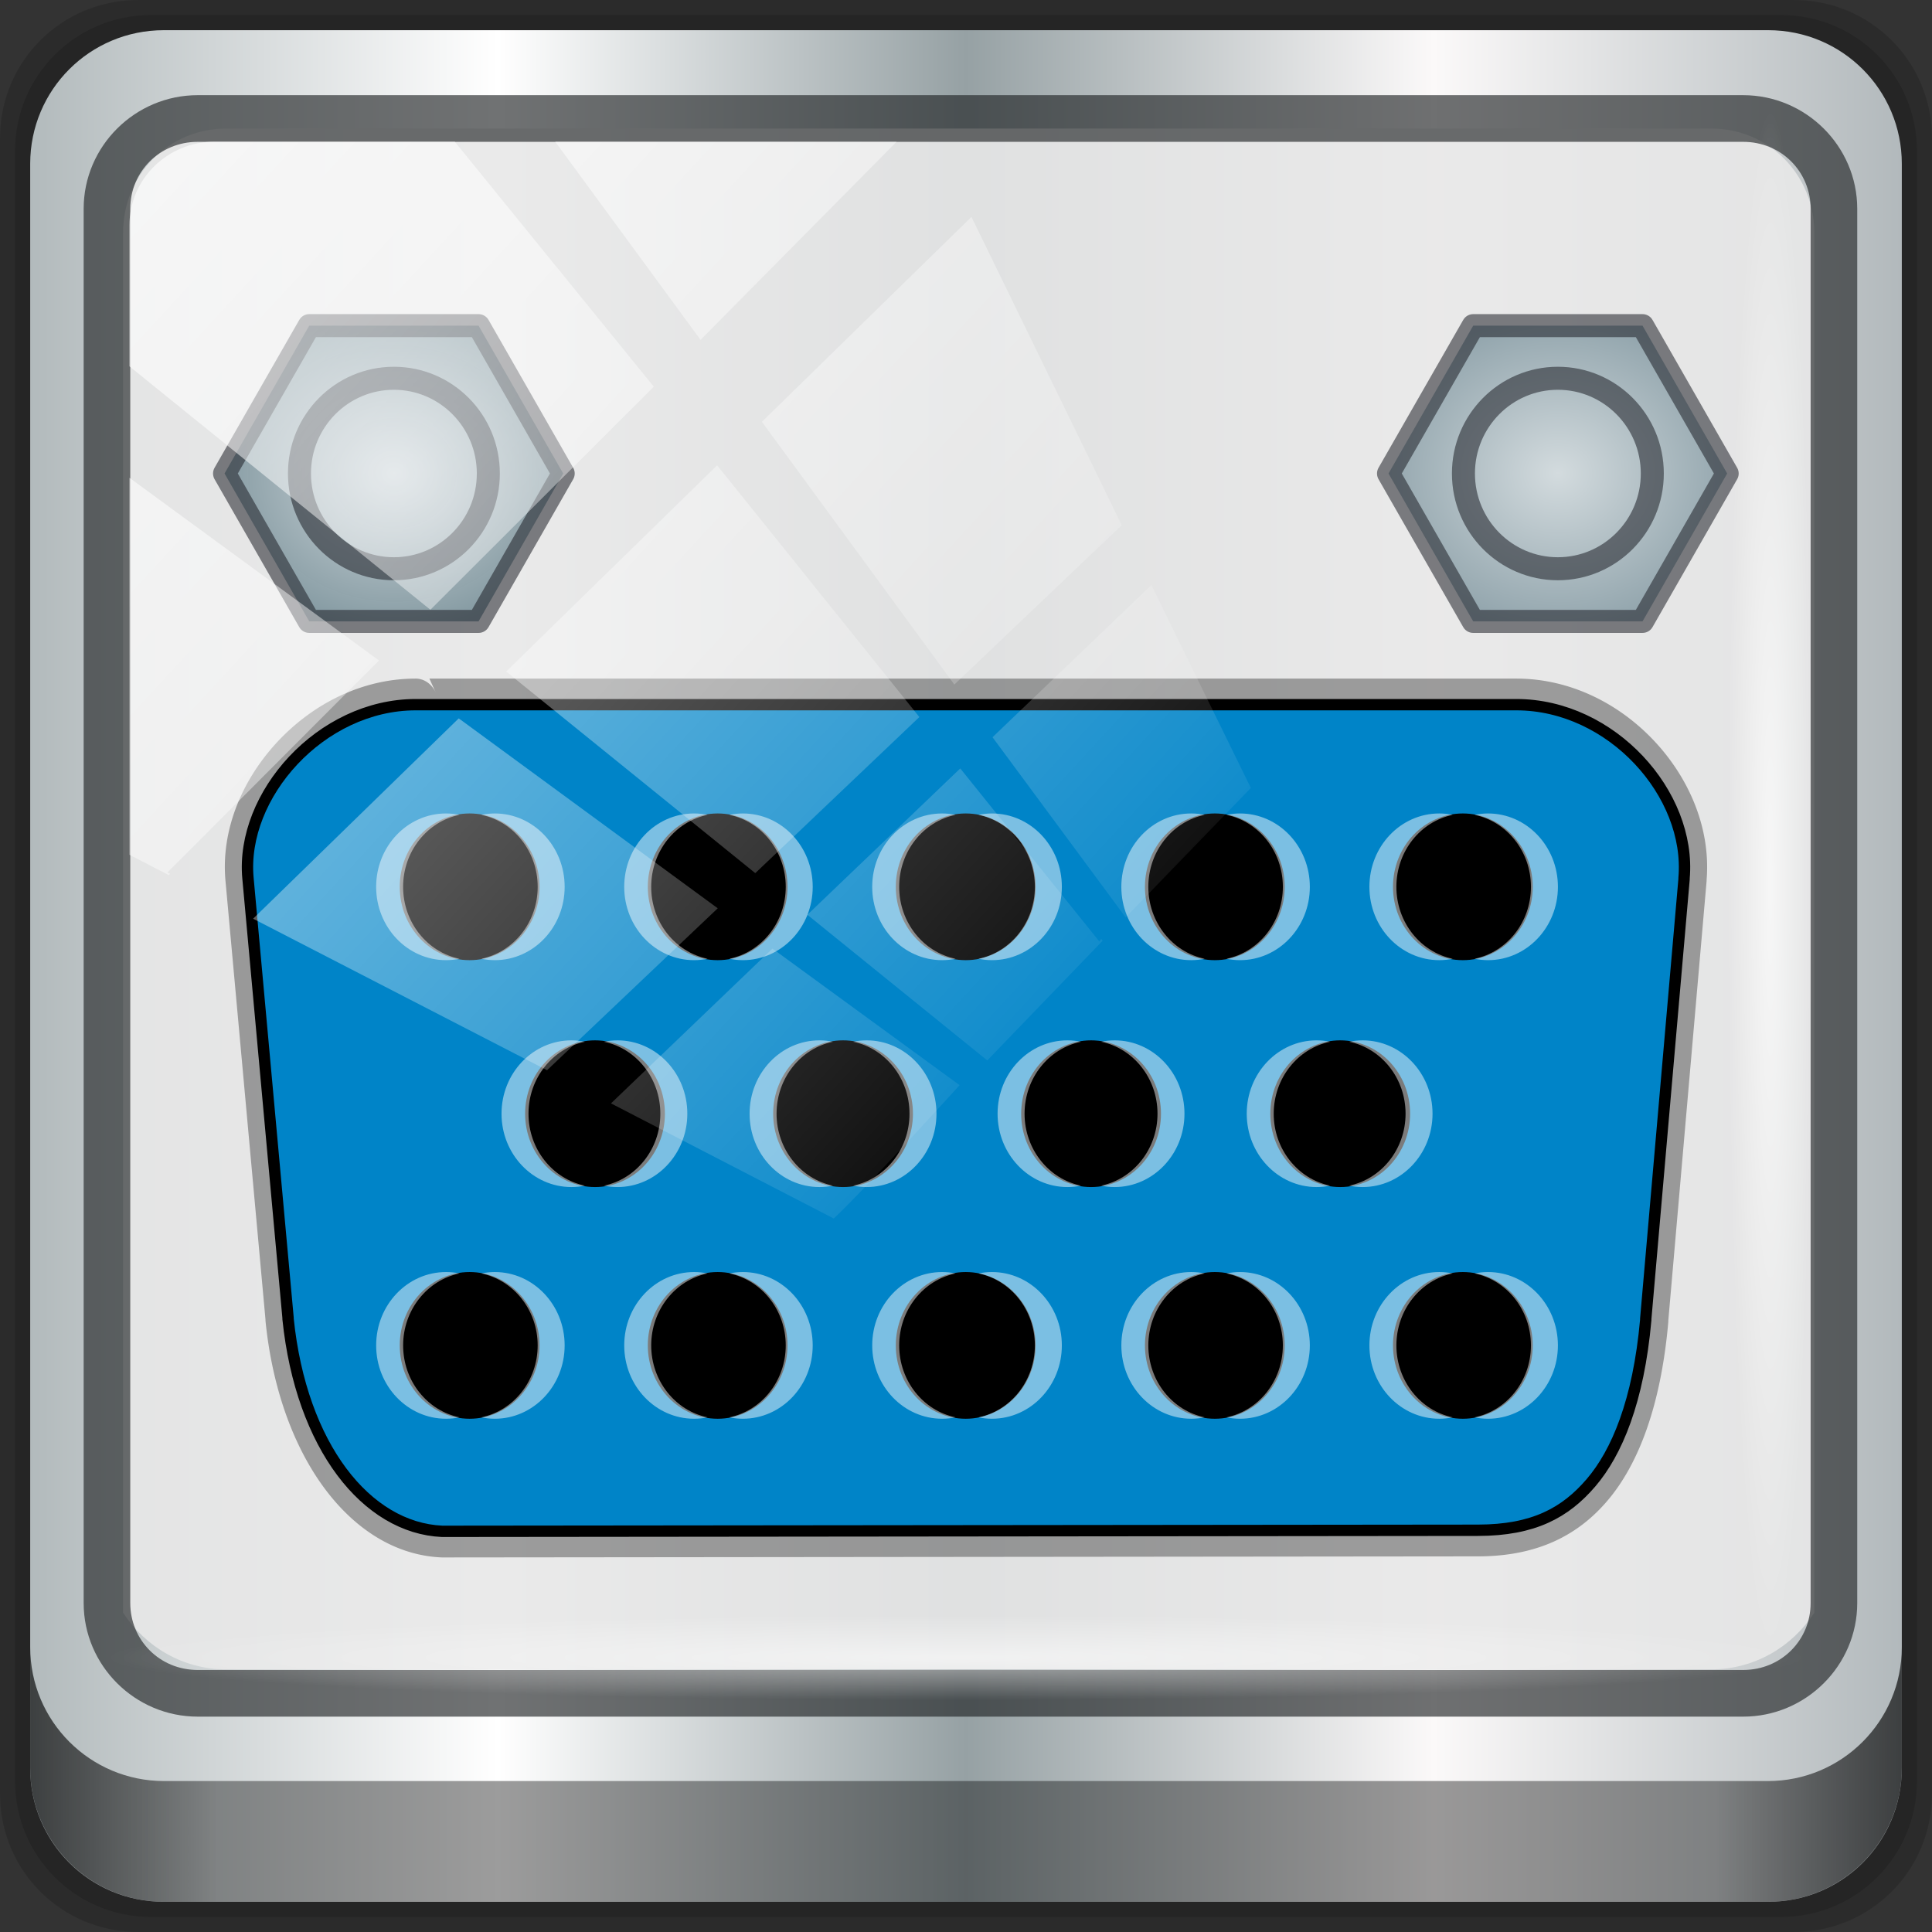 <?xml version="1.0" encoding="UTF-8" standalone="no"?>
<!-- Created with Inkscape (http://www.inkscape.org/) -->

<svg
   xmlns:dc="http://purl.org/dc/elements/1.1/"
   xmlns:cc="http://creativecommons.org/ns#"
   xmlns:rdf="http://www.w3.org/1999/02/22-rdf-syntax-ns#"
   xmlns:svg="http://www.w3.org/2000/svg"
   xmlns="http://www.w3.org/2000/svg"
   xmlns:xlink="http://www.w3.org/1999/xlink"
   xmlns:sodipodi="http://sodipodi.sourceforge.net/DTD/sodipodi-0.dtd"
   xmlns:inkscape="http://www.inkscape.org/namespaces/inkscape"
   width="96"
   height="96"
   viewBox="0 0 96 96"
   version="1.1"
   id="svg1072"
   inkscape:version="0.92.2 5c3e80d, 2017-08-06"
   sodipodi:docname="blueman-serial.svg">
  <rect x="0" y="0" width="96" height="96" fill="#333333" stroke="none"/>
  <defs
     id="defs1066">
    <linearGradient
       id="linearGradient1247"
       inkscape:collect="always">
      <stop
         id="stop1243"
         offset="0"
         style="stop-color:#d3dbde;stop-opacity:1" />
      <stop
         id="stop1245"
         offset="1"
         style="stop-color:#91a4ac;stop-opacity:1" />
    </linearGradient>
    <linearGradient
       inkscape:collect="always"
       id="linearGradient1237">
      <stop
         style="stop-color:#cfd7db;stop-opacity:1"
         offset="0"
         id="stop1233" />
      <stop
         style="stop-color:#8298a0;stop-opacity:0.983"
         offset="1"
         id="stop1235" />
    </linearGradient>
    <linearGradient
       id="linearGradient1231">
      <stop
         style="stop-color:#b2babc;stop-opacity:1"
         offset="0"
         id="stop1221" />
      <stop
         id="stop1223"
         offset="0.25"
         style="stop-color:#ffffff;stop-opacity:1;" />
      <stop
         id="stop1225"
         offset="0.5"
         style="stop-color:#96a1a4;stop-opacity:1" />
      <stop
         style="stop-color:#dce1e5;stop-opacity:1"
         offset="0.75"
         id="stop1227" />
      <stop
         style="stop-color:#b2b9bc;stop-opacity:1"
         offset="1"
         id="stop1229" />
    </linearGradient>
    <linearGradient
       id="linearGradient1219">
      <stop
         style="stop-color:#b2babc;stop-opacity:1"
         offset="0"
         id="stop1209" />
      <stop
         id="stop1211"
         offset="0.25"
         style="stop-color:#ffffff;stop-opacity:1;" />
      <stop
         id="stop1213"
         offset="0.5"
         style="stop-color:#96a1a4;stop-opacity:1" />
      <stop
         style="stop-color:#cbd5dd;stop-opacity:1"
         offset="0.75"
         id="stop1215" />
      <stop
         style="stop-color:#b2b9bc;stop-opacity:1"
         offset="1"
         id="stop1217" />
    </linearGradient>
    <linearGradient
       id="linearGradient6139-0">
      <stop
         style="stop-color:#bab4b4;stop-opacity:1"
         offset="0"
         id="stop6141-2" />
      <stop
         id="stop6151-0"
         offset="0.25"
         style="stop-color:#ffffff;stop-opacity:1;" />
      <stop
         id="stop6147-1"
         offset="0.5"
         style="stop-color:#a29898;stop-opacity:1" />
      <stop
         style="stop-color:#f9fafb;stop-opacity:1;"
         offset="0.75"
         id="stop6149-4" />
      <stop
         style="stop-color:#bab4b4;stop-opacity:1"
         offset="1"
         id="stop6143-4" />
    </linearGradient>
    <linearGradient
       id="linearGradient3832-0-6-1-1">
      <stop
         id="stop3834-6-3-7-1"
         offset="0"
         style="stop-color:#000000;stop-opacity:1;" />
      <stop
         style="stop-color:#000000;stop-opacity:0.588;"
         offset="0.1"
         id="stop3872-2-4" />
      <stop
         id="stop3844-6-2-7-6"
         offset="0.9"
         style="stop-color:#000000;stop-opacity:0.588;" />
      <stop
         id="stop3836-5-0-2-9"
         offset="1"
         style="stop-color:#000000;stop-opacity:1;" />
    </linearGradient>
    <linearGradient
       id="linearGradient3737">
      <stop
         id="stop3739"
         style="stop-color:#ffffff;stop-opacity:1"
         offset="0" />
      <stop
         id="stop3741"
         style="stop-color:#ffffff;stop-opacity:0"
         offset="1" />
    </linearGradient>
    <clipPath
       clipPathUnits="userSpaceOnUse"
       id="clipPath4156-4-1">
      <path
         style="opacity:0.6;fill:#ffffff;fill-opacity:1;stroke:none"
         d="m 27.046,-55.695 -14.214,13.321 h 0.061 l 15.653,21.771 10.231,-10.546 C 38.562,-32.302 27.468,-54.819 27.046,-55.695 Z M 9.647,-39.383 -5.241,-25.321 15.988,-7.806 26.372,-18.383 Z m 31.491,12.951 -9.741,9.714 8.945,12.458 7.781,-7.555 z m -49.84,4.379 -13.754,12.982 26.283,13.846 0.061,-0.062 -0.123,-0.062 L 13.599,-5.401 -8.702,-22.053 Z m 38.015,7.401 -9.803,9.775 11.579,9.559 7.628,-7.401 -8.669,-11.009 z m 20.187,5.674 -7.383,7.216 6.188,8.542 5.82,-6.137 z m -32.195,6.322 -9.557,9.498 13.662,7.185 7.934,-7.678 z m 23.312,2.374 -7.107,6.938 8.363,6.907 5.361,-5.674 -0.061,-0.092 -0.092,0.123 -6.464,-8.203 z m -8.73,8.542 -7.505,7.339 10.354,5.458 c 1.397,-1.321 5.675,-6.123 5.851,-6.322 z"
         id="path4158-0-8"
         inkscape:connector-curvature="0" />
    </clipPath>
    <linearGradient
       inkscape:collect="always"
       xlink:href="#linearGradient6139-0-5"
       id="linearGradient4071-7"
       gradientUnits="userSpaceOnUse"
       gradientTransform="matrix(1.107,0,0,1.107,-4.994,-3.621)"
       x1="6"
       y1="47"
       x2="90"
       y2="47" />
    <linearGradient
       id="linearGradient6139-0-5">
      <stop
         id="stop6141-2-3"
         offset="0"
         style="stop-color:#b2babc;stop-opacity:1" />
      <stop
         style="stop-color:#ffffff;stop-opacity:1;"
         offset="0.25"
         id="stop6151-0-5" />
      <stop
         style="stop-color:#96a1a4;stop-opacity:1"
         offset="0.5"
         id="stop6147-1-6" />
      <stop
         id="stop6149-4-2"
         offset="0.75"
         style="stop-color:#fbf9f9;stop-opacity:1;" />
      <stop
         id="stop6143-4-9"
         offset="1"
         style="stop-color:#b2b9bc;stop-opacity:1" />
    </linearGradient>
    <radialGradient
       inkscape:collect="always"
       xlink:href="#linearGradient3737"
       id="radialGradient7462-9"
       gradientUnits="userSpaceOnUse"
       gradientTransform="matrix(0.975,0,0,0.049,34.048,80.582)"
       cx="13.948"
       cy="44.893"
       fx="13.948"
       fy="44.893"
       r="43.199" />
    <radialGradient
       inkscape:collect="always"
       xlink:href="#linearGradient3737"
       id="radialGradient7464-0"
       gradientUnits="userSpaceOnUse"
       gradientTransform="matrix(0.888,0,0,0.049,31.96,-90.317)"
       cx="13.948"
       cy="44.893"
       fx="13.948"
       fy="44.893"
       r="43.199" />
    <clipPath
       id="clipPath4156-4-1-6"
       clipPathUnits="userSpaceOnUse">
      <path
         inkscape:connector-curvature="0"
         id="path4158-0-8-2"
         d="m 27.046,-55.695 -14.214,13.321 h 0.061 l 15.653,21.771 10.231,-10.546 C 38.562,-32.302 27.468,-54.819 27.046,-55.695 Z M 9.647,-39.383 -5.241,-25.321 15.988,-7.806 26.372,-18.383 Z m 31.491,12.951 -9.741,9.714 8.945,12.458 7.781,-7.555 z m -49.84,4.379 -13.754,12.982 26.283,13.846 0.061,-0.062 -0.123,-0.062 L 13.599,-5.401 -8.702,-22.053 Z m 38.015,7.401 -9.803,9.775 11.579,9.559 7.628,-7.401 -8.669,-11.009 z m 20.187,5.674 -7.383,7.216 6.188,8.542 5.82,-6.137 z m -32.195,6.322 -9.557,9.498 13.662,7.185 7.934,-7.678 z m 23.312,2.374 -7.107,6.938 8.363,6.907 5.361,-5.674 -0.061,-0.092 -0.092,0.123 -6.464,-8.203 z m -8.73,8.542 -7.505,7.339 10.354,5.458 c 1.397,-1.321 5.675,-6.123 5.851,-6.322 z"
         style="opacity:0.6;fill:#ffffff;fill-opacity:1;stroke:none" />
    </clipPath>
    <linearGradient
       id="ButtonShadow-16"
       gradientTransform="scale(1.006,0.994)"
       x1="45.448"
       y1="92.54"
       x2="45.448"
       y2="7.017"
       gradientUnits="userSpaceOnUse">
      <stop
         style="stop-color:#000000;stop-opacity:1;"
         offset="0"
         id="stop3750-6" />
      <stop
         style="stop-color:#000000;stop-opacity:0.588;"
         offset="1"
         id="stop3752-4" />
    </linearGradient>
    <clipPath
       clipPathUnits="userSpaceOnUse"
       id="clipPath4355-7">
      <rect
         style="fill:#ffffff;fill-opacity:1;fill-rule:nonzero;stroke:none"
         id="rect4357-5"
         width="84"
         height="80"
         x="6"
         y="6"
         rx="6"
         ry="6" />
    </clipPath>
    <clipPath
       clipPathUnits="userSpaceOnUse"
       id="clipPath4355-9">
      <rect
         style="fill:#ffffff;fill-opacity:1;fill-rule:nonzero;stroke:none"
         id="rect4357-1"
         width="84"
         height="80"
         x="6"
         y="6"
         rx="6"
         ry="6" />
    </clipPath>
    <clipPath
       clipPathUnits="userSpaceOnUse"
       id="clipPath4355-1">
      <rect
         style="fill:#ffffff;fill-opacity:1;fill-rule:nonzero;stroke:none"
         id="rect4357-9"
         width="84"
         height="80"
         x="6"
         y="6"
         rx="6"
         ry="6" />
    </clipPath>
    <clipPath
       clipPathUnits="userSpaceOnUse"
       id="clipPath3943-52-0">
      <path
         id="path3945-4-1"
         d="m 69.781,20.844 -5,3.438 c 5.587,5.537 9,13.328 9,21.812 0,8.434 -3.377,16.096 -8.906,21.625 l 5,3.438 C 76.078,64.576 80,55.844 80,46.094 c 2e-6,-9.797 -3.963,-18.66 -10.219,-25.25 z M 40,24.062 28.906,36.219 H 21.5 c -0.823,0 -1.5,0.677 -1.5,1.5 v 1 14.844 1 c 0,0.823 0.684,1.61 1.5,1.5 h 7.406 L 40,68 V 66 26.062 Z m 20.594,3.281 -5,3.438 L 55.5,30.875 c 3.938,3.89 6.406,9.25 6.406,15.219 0,5.921 -2.43,11.148 -6.312,15.031 l 0.094,0.094 5.094,3.438 c 4.475,-4.908 7.25,-11.402 7.25,-18.562 0,-7.231 -2.879,-13.831 -7.438,-18.75 z m -9.25,6.5 -5.219,3.625 c 2.222,2.218 3.719,5.24 3.719,8.625 0,3.337 -1.459,6.228 -3.625,8.438 l 5.219,3.625 c 2.822,-3.237 4.531,-7.434 4.531,-12.062 0,-4.673 -1.754,-9.001 -4.625,-12.25 z"
         style="color:#000000;display:inline;overflow:visible;visibility:visible;opacity:0.8;fill:#ff00ff;fill-opacity:1;fill-rule:nonzero;stroke:none;stroke-width:1;marker:none;enable-background:accumulate"
         inkscape:connector-curvature="0" />
    </clipPath>
    <linearGradient
       inkscape:collect="always"
       xlink:href="#linearGradient3832-0-6-1-1"
       id="linearGradient953"
       gradientUnits="userSpaceOnUse"
       gradientTransform="translate(0.149,0.415)"
       x1="1.5"
       y1="88.172"
       x2="94.5"
       y2="88.172" />
    <linearGradient
       inkscape:collect="always"
       xlink:href="#linearGradient3737"
       id="linearGradient955"
       gradientUnits="userSpaceOnUse"
       x1="2.771"
       y1="-28.642"
       x2="50.528"
       y2="14.514" />
    <linearGradient
       inkscape:collect="always"
       xlink:href="#linearGradient6139-0"
       id="linearGradient1166"
       gradientUnits="userSpaceOnUse"
       x1="506.155"
       y1="1012.693"
       x2="530.336"
       y2="1012.693" />
    <linearGradient
       inkscape:collect="always"
       xlink:href="#linearGradient6139-0"
       id="linearGradient1172"
       gradientUnits="userSpaceOnUse"
       x1="506.155"
       y1="1012.693"
       x2="530.336"
       y2="1012.693" />
    <radialGradient
       inkscape:collect="always"
       xlink:href="#linearGradient1247"
       id="radialGradient1239"
       cx="77.558"
       cy="23.944"
       fx="77.558"
       fy="23.944"
       r="8.985"
       gradientTransform="matrix(1,0,0,0.881,0,2.838)"
       gradientUnits="userSpaceOnUse" />
    <radialGradient
       inkscape:collect="always"
       xlink:href="#linearGradient1237"
       id="radialGradient1241"
       cx="19.721"
       cy="23.944"
       fx="19.721"
       fy="23.944"
       r="8.985"
       gradientTransform="matrix(1,0,0,0.881,0,2.838)"
       gradientUnits="userSpaceOnUse" />
  </defs>
  <sodipodi:namedview
     id="base"
     pagecolor="#ffffff"
     bordercolor="#666666"
     borderopacity="1.0"
     inkscape:pageopacity="0.0"
     inkscape:pageshadow="2"
     inkscape:zoom="2.6884789"
     inkscape:cx="48"
     inkscape:cy="48"
     inkscape:document-units="px"
     inkscape:current-layer="g2574"
     showgrid="false"
     inkscape:showpageshadow="false"
     units="px"
     inkscape:lockguides="false"
     inkscape:window-width="1280"
     inkscape:window-height="941"
     inkscape:window-x="0"
     inkscape:window-y="21"
     inkscape:window-maximized="1"
     inkscape:snap-global="false" />
  <g
     inkscape:label="Livello 1"
     inkscape:groupmode="layer"
     id="layer1"
     transform="translate(0,-1026.52)">
    <g
       transform="translate(-0.149,1026.105)"
       style="display:inline"
       id="g2574">
      <path
         style="display:inline;opacity:0.15;fill:#000000;fill-opacity:1;fill-rule:nonzero;stroke:none"
         d="M 89.292,0.415 H 7.006 c -3.799,0 -6.857,3.058 -6.857,6.857 V 89.558 c 0,3.799 3.058,6.857 6.857,6.857 H 89.292 c 3.799,0 6.857,-3.058 6.857,-6.857 V 7.272 c 0,-3.799 -3.058,-6.857 -6.857,-6.857 z"
         id="path3288-9"
         inkscape:connector-curvature="0" />
      <path
         inkscape:connector-curvature="0"
         id="path4085-2"
         d="M 88.649,1.165 H 7.649 c -3.739,0 -6.75,3.01 -6.75,6.75 V 88.915 c 0,3.74 3.011,6.75 6.75,6.75 H 88.649 c 3.74,0 6.75,-3.01 6.75,-6.75 V 7.915 c 0,-3.739 -3.01,-6.75 -6.75,-6.75 z"
         style="display:inline;opacity:0.15;fill:#000000;fill-opacity:1;fill-rule:nonzero;stroke:none" />
      <path
         style="display:inline;fill:url(#linearGradient4071-7);fill-opacity:1;fill-rule:nonzero;stroke:none"
         d="M 88.006,1.915 H 8.292 c -3.68,0 -6.643,2.963 -6.643,6.643 V 88.272 c 0,3.68 2.963,6.643 6.643,6.643 H 88.006 c 3.68,0 6.643,-2.963 6.643,-6.643 V 8.558 c 0,-3.68 -2.963,-6.643 -6.643,-6.643 z"
         id="rect4251-1-0"
         inkscape:connector-curvature="0" />
      <path
         style="display:inline;opacity:0.9;fill:#e8e8e8;fill-opacity:1;fill-rule:nonzero;stroke:none;stroke-width:1.03"
         d="m 11.39,6.802 c -2.856,0 -5.124,2.288 -5.124,5.171 v 21.427 7.239 39.914 c 1.097,1.684 2.969,2.812 5.124,2.812 h 4.099 65.589 4.099 c 2.155,0 4.027,-1.127 5.124,-2.812 V 40.64 33.401 11.973 c 0,-2.883 -2.268,-5.171 -5.124,-5.171 z"
         id="path3400-6-2"
         inkscape:connector-curvature="0"
         sodipodi:nodetypes="sscccsccscccsss" />
      <path
         inkscape:connector-curvature="0"
         id="path4989-3"
         d="m 9.974,5.144 c -3.117,0 -5.668,2.54 -5.668,5.646 v 69.278 c 0,3.106 2.551,5.646 5.668,5.646 H 86.766 c 3.117,0 5.668,-2.54 5.668,-5.646 V 10.79 c 0,-3.106 -2.551,-5.646 -5.668,-5.646 z m 0,2.319 H 86.766 c 1.888,0 3.352,1.48 3.352,3.327 v 69.278 c 0,1.846 -1.464,3.327 -3.352,3.327 H 9.974 c -1.888,0 -3.352,-1.48 -3.352,-3.327 V 10.79 c 0,-1.846 1.464,-3.327 3.352,-3.327 z"
         style="color:#000000;font-style:normal;font-variant:normal;font-weight:normal;font-stretch:normal;font-size:medium;line-height:normal;font-family:Sans;-inkscape-font-specification:Sans;text-indent:0;text-align:start;text-decoration:none;text-decoration-line:none;letter-spacing:normal;word-spacing:normal;text-transform:none;writing-mode:lr-tb;direction:ltr;baseline-shift:baseline;text-anchor:start;display:inline;overflow:visible;visibility:visible;fill:#1f2224;fill-opacity:0.633;stroke:none;stroke-width:2.376;marker:none;enable-background:accumulate" />
      <path
         inkscape:connector-curvature="0"
         style="display:inline;opacity:0.658;fill:url(#linearGradient953);fill-opacity:1;fill-rule:nonzero;stroke:none"
         d="m 1.649,82.259 v 6 c 0,3.68 2.976,6.656 6.656,6.656 H 87.993 c 3.68,0 6.656,-2.976 6.656,-6.656 v -6 c 0,3.68 -2.976,6.656 -6.656,6.656 H 8.305 c -3.68,0 -6.656,-2.976 -6.656,-6.656 z"
         id="path4118-7" />
      <rect
         style="opacity:0.55;fill:url(#radialGradient7462-9);fill-opacity:1;stroke:none"
         id="rect4131-5"
         width="84.25"
         height="4.25"
         x="5.524"
         y="80.665"
         rx="4.25"
         ry="4.25" />
      <rect
         ry="4.25"
         rx="4.25"
         y="-90.234"
         x="5.975"
         height="4.25"
         width="76.75"
         id="rect4141-9"
         style="opacity:0.669;fill:url(#radialGradient7464-0);fill-opacity:1;stroke:none"
         transform="rotate(90)" />
      <path
         inkscape:connector-curvature="0"
         id="path947"
         d="m 20.806,34.134 c -2.671,0 -5.102,1.258 -6.842,3.111 -1.74,1.853 -2.847,4.358 -2.611,6.938 l 1.986,21.782 v -0.015 a 1.123,1.297 0 0 0 0.008,0.153 c 0.699,6.787 4.307,11.504 8.73,11.699 a 1.123,1.297 0 0 0 0.043,0.001 h 0.091 0.045 a 1.123,1.297 0 0 0 0.001,0 l 51.333,-0.053 c 2.963,-0.003 4.966,-1.052 6.417,-2.749 1.5,-1.752 2.656,-4.607 3.036,-8.866 a 1.123,1.297 0 0 0 0.005,-0.129 v 0.009 l 1.898,-21.786 a 1.123,1.297 0 0 0 0.005,-0.129 v -0.053 l -0.005,0.13 C 85.173,41.576 84.072,39.064 82.333,37.218 80.594,35.372 78.164,34.134 75.493,34.134 H 21.486 l 0.315,0.695 A 1.123,1.297 0 0 0 20.806,34.134 Z m 0,2.593 h 54.687 c 2.062,0 3.983,0.982 5.319,2.4 1.336,1.418 2.036,3.214 1.898,4.79 a 1.123,1.297 0 0 0 -0.005,0.13 v -0.012 l -1.898,21.785 a 1.123,1.297 0 0 0 -0.003,0.072 c -0.346,3.828 -1.353,6.069 -2.396,7.287 a 1.123,1.297 0 0 0 -5.61e-4,6.48e-4 c -1.105,1.293 -2.264,1.975 -4.82,1.978 l -51.333,0.053 h -0.044 -0.052 c -3.07,-0.138 -5.96,-3.491 -6.576,-9.382 a 1.123,1.297 0 0 0 -0.003,-0.067 L 13.587,43.911 a 1.123,1.297 0 0 0 0,-6.48e-4 c -0.14,-1.53 0.559,-3.332 1.9,-4.76 1.341,-1.428 3.266,-2.423 5.318,-2.423 z"
         style="color:#000000;font-style:normal;font-variant:normal;font-weight:normal;font-stretch:normal;font-size:medium;line-height:normal;font-family:sans-serif;font-variant-ligatures:normal;font-variant-position:normal;font-variant-caps:normal;font-variant-numeric:normal;font-variant-alternates:normal;font-feature-settings:normal;text-indent:0;text-align:start;text-decoration:none;text-decoration-line:none;text-decoration-style:solid;text-decoration-color:#000000;letter-spacing:normal;word-spacing:normal;text-transform:none;writing-mode:lr-tb;direction:ltr;text-orientation:mixed;dominant-baseline:auto;baseline-shift:baseline;text-anchor:start;white-space:normal;shape-padding:0;clip-rule:nonzero;display:inline;overflow:visible;visibility:visible;opacity:1;isolation:auto;mix-blend-mode:normal;color-interpolation:sRGB;color-interpolation-filters:linearRGB;solid-color:#000000;solid-opacity:1;vector-effect:none;fill:#000000;fill-opacity:0.333;fill-rule:nonzero;stroke:none;stroke-width:2.728;stroke-linecap:round;stroke-linejoin:round;stroke-miterlimit:4;stroke-dasharray:none;stroke-dashoffset:0;stroke-opacity:1;color-rendering:auto;image-rendering:auto;shape-rendering:auto;text-rendering:auto;enable-background:accumulate" />
      <path
         inkscape:connector-curvature="0"
         id="path11525"
         style="fill:#ffffff;fill-opacity:1;fill-rule:nonzero;stroke:none;stroke-width:0.908"
         d="m 20.806,35.431 c -4.725,0 -8.711,4.508 -8.337,8.616 l 1.993,21.851 v 0.053 c 0.654,6.35 3.908,10.391 7.658,10.556 -0.007,0 0.054,0 0.09,0 0.018,0 0.013,0 0.045,0 l 51.333,-0.053 c 2.759,-0.002 4.34,-0.867 5.618,-2.363 1.273,-1.486 2.356,-4.036 2.719,-8.088 v -0.053 l 1.904,-21.851 c 0,-0.019 0,-0.037 0,-0.053 0.365,-4.176 -3.603,-8.616 -8.335,-8.616 H 20.806" />
      <path
         d="m 20.806,35.43 c -4.724,0 -8.711,4.507 -8.336,8.616 l 1.992,21.85 v 0.053 c 0.654,6.35 3.907,10.391 7.657,10.557 -0.007,0 0.054,0 0.091,0 0.018,0 0.013,0 0.045,0 l 51.333,-0.053 c 2.76,-0.003 4.34,-0.869 5.619,-2.364 1.272,-1.486 2.356,-4.037 2.718,-8.088 v -0.052 l 1.904,-21.85 c 0,-0.019 0,-0.037 0,-0.053 0.364,-4.177 -3.602,-8.616 -8.336,-8.616 H 20.806 Z"
         style="fill:#0084c8;fill-opacity:1;stroke:#000000;stroke-width:0.564;stroke-linecap:round;stroke-linejoin:round;stroke-miterlimit:4;stroke-dasharray:none;stroke-opacity:1"
         id="path11529"
         inkscape:connector-curvature="0" />
      <g
         id="g964"
         transform="matrix(0.281,0,0,0.324,-44.27,-229.79)"
         style="stroke-width:1.13">
        <path
           d="m 253.482,846.517 c 0,6.21 -5.532,11.246 -12.363,11.246 -6.825,0 -12.357,-5.036 -12.357,-11.246 0,-6.218 5.532,-11.254 12.357,-11.254 6.831,0 12.363,5.036 12.363,11.254 z m 43.852,0 c 0,6.21 -5.532,11.246 -12.351,11.246 -6.825,0 -12.354,-5.036 -12.354,-11.246 0,-6.218 5.529,-11.254 12.354,-11.254 6.818,0 12.351,5.036 12.351,11.254 z m 43.864,0 c 0,6.21 -5.532,11.246 -12.357,11.246 -6.831,0 -12.36,-5.036 -12.36,-11.246 0,-6.218 5.529,-11.254 12.36,-11.254 6.825,0 12.357,5.036 12.357,11.254 z m 44.055,0 c 0,6.21 -5.529,11.246 -12.36,11.246 -6.828,0 -12.357,-5.036 -12.357,-11.246 0,-6.218 5.529,-11.254 12.357,-11.254 6.831,0 12.36,5.036 12.36,11.254 z m 43.858,0 c 0,6.21 -5.535,11.246 -12.36,11.246 -6.818,0 -12.351,-5.036 -12.351,-11.246 0,-6.218 5.532,-11.254 12.351,-11.254 6.825,0 12.36,5.036 12.36,11.254 z m -175.629,70.326 c 0,6.213 -5.532,11.249 -12.363,11.249 -6.825,0 -12.357,-5.036 -12.357,-11.249 0,-6.207 5.532,-11.251 12.357,-11.251 6.831,0 12.363,5.044 12.363,11.251 z m 43.852,0 c 0,6.213 -5.532,11.249 -12.351,11.249 -6.825,0 -12.354,-5.036 -12.354,-11.249 0,-6.207 5.529,-11.251 12.354,-11.251 6.818,0 12.351,5.044 12.351,11.251 z m 43.864,0 c 0,6.213 -5.532,11.249 -12.357,11.249 -6.831,0 -12.36,-5.036 -12.36,-11.249 0,-6.207 5.529,-11.251 12.36,-11.251 6.825,0 12.357,5.044 12.357,11.251 z m 44.055,0 c 0,6.213 -5.529,11.249 -12.36,11.249 -6.828,0 -12.357,-5.036 -12.357,-11.249 0,-6.207 5.529,-11.251 12.357,-11.251 6.831,0 12.36,5.044 12.36,11.251 z m 43.858,0 c 0,6.213 -5.535,11.249 -12.36,11.249 -6.818,0 -12.351,-5.036 -12.351,-11.249 0,-6.207 5.532,-11.251 12.351,-11.251 6.825,0 12.36,5.044 12.36,11.251 z M 275.649,881.31 c 0,6.204 -5.529,11.249 -12.354,11.249 -6.828,0 -12.363,-5.044 -12.363,-11.249 0,-6.213 5.535,-11.251 12.363,-11.251 6.825,0 12.354,5.039 12.354,11.251 z m 43.864,0 c 0,6.204 -5.542,11.249 -12.36,11.249 -6.825,0 -12.357,-5.044 -12.357,-11.249 0,-6.213 5.532,-11.251 12.357,-11.251 6.818,0 12.36,5.039 12.36,11.251 z m 43.858,0 c 0,6.204 -5.529,11.249 -12.36,11.249 -6.828,0 -12.36,-5.044 -12.36,-11.249 0,-6.213 5.532,-11.251 12.36,-11.251 6.831,0 12.36,5.039 12.36,11.251 z m 44.055,0 c 0,6.204 -5.529,11.249 -12.36,11.249 -6.825,0 -12.357,-5.044 -12.357,-11.249 0,-6.213 5.532,-11.251 12.357,-11.251 6.831,0 12.36,5.039 12.36,11.251 z"
           style="fill:#000000;fill-opacity:1;fill-rule:nonzero;stroke:none;stroke-width:3.417"
           id="path11531"
           inkscape:connector-curvature="0"
           sodipodi:nodetypes="ssssssssssssssssssssssssssssssssssssssssssssssssssssssssssssssssssssss" />
        <path
           style="opacity:0.482;fill:#ffffff;fill-opacity:1;fill-rule:nonzero;stroke:none;stroke-width:3.417"
           d="m 236.944,835.264 c -6.825,0 -12.355,5.036 -12.355,11.254 0,6.21 5.531,11.244 12.355,11.244 0.817,0 1.615,-0.076 2.387,-0.213 -5.683,-1.011 -9.973,-5.563 -9.973,-11.031 0,-5.475 4.289,-10.03 9.973,-11.041 -0.772,-0.137 -1.571,-0.213 -2.387,-0.213 z m 43.865,0 c -6.825,0 -12.353,5.036 -12.353,11.254 0,6.21 5.528,11.244 12.353,11.244 0.816,0 1.613,-0.075 2.385,-0.213 -5.682,-1.012 -9.968,-5.564 -9.968,-11.031 0,-5.474 4.286,-10.029 9.968,-11.041 -0.772,-0.138 -1.569,-0.213 -2.385,-0.213 z m 43.858,0 c -6.831,0 -12.36,5.036 -12.36,11.254 0,6.21 5.529,11.244 12.36,11.244 0.816,0 1.613,-0.076 2.385,-0.213 -5.687,-1.011 -9.975,-5.563 -9.975,-11.031 0,-5.475 4.288,-10.03 9.975,-11.041 -0.772,-0.137 -1.569,-0.213 -2.385,-0.213 z m 44.053,0 c -6.828,0 -12.358,5.036 -12.358,11.254 0,6.21 5.53,11.244 12.358,11.244 0.817,0 1.613,-0.076 2.385,-0.213 -5.685,-1.011 -9.973,-5.563 -9.973,-11.031 0,-5.475 4.288,-10.03 9.973,-11.041 -0.772,-0.137 -1.568,-0.213 -2.385,-0.213 z m 43.858,0 c -6.818,0 -12.351,5.036 -12.351,11.254 0,6.21 5.532,11.244 12.351,11.244 0.817,0 1.612,-0.075 2.385,-0.213 -5.678,-1.012 -9.966,-5.564 -9.966,-11.031 0,-5.474 4.288,-10.029 9.966,-11.041 -0.772,-0.138 -1.568,-0.213 -2.385,-0.213 z m -153.457,34.795 c -6.828,0 -12.362,5.039 -12.362,11.252 0,6.204 5.534,11.248 12.362,11.248 0.816,0 1.613,-0.078 2.385,-0.215 -5.686,-1.013 -9.978,-5.57 -9.978,-11.033 0,-5.47 4.291,-10.027 9.978,-11.039 -0.772,-0.137 -1.569,-0.213 -2.385,-0.213 z m 43.858,0 c -6.825,0 -12.355,5.039 -12.355,11.252 0,6.204 5.531,11.248 12.355,11.248 0.816,0 1.613,-0.077 2.385,-0.215 -5.682,-1.014 -9.971,-5.571 -9.971,-11.033 0,-5.469 4.288,-10.026 9.971,-11.039 -0.772,-0.138 -1.569,-0.213 -2.385,-0.213 z m 43.858,0 c -6.828,0 -12.36,5.039 -12.36,11.252 0,6.204 5.532,11.248 12.36,11.248 0.817,0 1.615,-0.078 2.387,-0.215 -5.686,-1.013 -9.977,-5.57 -9.977,-11.033 0,-5.47 4.292,-10.027 9.977,-11.039 -0.772,-0.137 -1.571,-0.213 -2.387,-0.213 z m 44.056,0 c -6.825,0 -12.358,5.039 -12.358,11.252 0,6.204 5.533,11.248 12.358,11.248 0.817,0 1.614,-0.077 2.387,-0.215 -5.684,-1.013 -9.975,-5.57 -9.975,-11.033 0,-5.47 4.292,-10.027 9.975,-11.039 -0.773,-0.138 -1.57,-0.213 -2.387,-0.213 z m -153.948,35.534 c -6.825,0 -12.355,5.043 -12.355,11.25 0,6.213 5.531,11.248 12.355,11.248 0.817,0 1.615,-0.076 2.387,-0.213 -5.683,-1.012 -9.973,-5.565 -9.973,-11.035 0,-5.465 4.289,-10.024 9.973,-11.037 -0.772,-0.138 -1.571,-0.213 -2.387,-0.213 z m 43.865,0 c -6.825,0 -12.353,5.043 -12.353,11.25 0,6.213 5.528,11.248 12.353,11.248 0.816,0 1.613,-0.075 2.385,-0.213 -5.682,-1.012 -9.968,-5.566 -9.968,-11.035 0,-5.464 4.286,-10.023 9.968,-11.037 -0.772,-0.138 -1.569,-0.213 -2.385,-0.213 z m 43.858,0 c -6.831,0 -12.36,5.043 -12.36,11.25 0,6.213 5.529,11.248 12.36,11.248 0.816,0 1.613,-0.076 2.385,-0.213 -5.687,-1.012 -9.975,-5.565 -9.975,-11.035 0,-5.465 4.288,-10.024 9.975,-11.037 -0.772,-0.138 -1.569,-0.213 -2.385,-0.213 z m 44.053,0 c -6.828,0 -12.358,5.043 -12.358,11.25 0,6.213 5.53,11.248 12.358,11.248 0.817,0 1.613,-0.076 2.385,-0.213 -5.685,-1.012 -9.973,-5.565 -9.973,-11.035 0,-5.465 4.288,-10.024 9.973,-11.037 -0.772,-0.138 -1.568,-0.213 -2.385,-0.213 z m 43.858,0 c -6.818,0 -12.351,5.043 -12.351,11.25 0,6.213 5.532,11.248 12.351,11.248 0.817,0 1.612,-0.075 2.385,-0.213 -5.678,-1.012 -9.966,-5.566 -9.966,-11.035 0,-5.464 4.288,-10.023 9.966,-11.037 -0.772,-0.138 -1.568,-0.213 -2.385,-0.213 z"
           id="path934"
           inkscape:connector-curvature="0"
           sodipodi:nodetypes="ssscscsssscscsssscscsssscscsssscscsssscscsssscscsssscscsssscscsssscscsssscscsssscscsssscscsssscscs" />
        <path
           inkscape:connector-curvature="0"
           id="path951"
           d="m 421.207,835.264 c 6.825,0 12.355,5.036 12.355,11.254 0,6.21 -5.531,11.244 -12.355,11.244 -0.817,0 -1.615,-0.076 -2.387,-0.213 5.684,-1.011 9.973,-5.563 9.973,-11.031 0,-5.475 -4.289,-10.03 -9.973,-11.041 0.772,-0.137 1.571,-0.213 2.387,-0.213 z m -43.865,0 c 6.825,0 12.353,5.036 12.353,11.254 0,6.21 -5.528,11.244 -12.353,11.244 -0.816,0 -1.613,-0.075 -2.385,-0.213 5.682,-1.012 9.968,-5.564 9.968,-11.031 0,-5.474 -4.286,-10.029 -9.968,-11.041 0.772,-0.138 1.569,-0.213 2.385,-0.213 z m -43.858,0 c 6.831,0 12.36,5.036 12.36,11.254 0,6.21 -5.529,11.244 -12.36,11.244 -0.816,0 -1.613,-0.076 -2.385,-0.213 5.687,-1.011 9.975,-5.563 9.975,-11.031 0,-5.475 -4.288,-10.03 -9.975,-11.041 0.772,-0.137 1.569,-0.213 2.385,-0.213 z m -44.053,0 c 6.828,0 12.358,5.036 12.358,11.254 0,6.21 -5.53,11.244 -12.358,11.244 -0.817,0 -1.613,-0.076 -2.385,-0.213 5.685,-1.011 9.973,-5.563 9.973,-11.031 0,-5.475 -4.288,-10.03 -9.973,-11.041 0.772,-0.137 1.568,-0.213 2.385,-0.213 z m -43.858,0 c 6.818,0 12.351,5.036 12.351,11.254 0,6.21 -5.532,11.244 -12.351,11.244 -0.817,0 -1.612,-0.075 -2.385,-0.213 5.678,-1.012 9.966,-5.564 9.966,-11.031 0,-5.474 -4.288,-10.029 -9.966,-11.041 0.772,-0.138 1.568,-0.213 2.385,-0.213 z m 153.457,34.795 c 6.828,0 12.362,5.039 12.362,11.252 0,6.204 -5.534,11.248 -12.362,11.248 -0.816,0 -1.613,-0.078 -2.385,-0.215 5.686,-1.013 9.978,-5.57 9.978,-11.033 0,-5.47 -4.291,-10.027 -9.978,-11.039 0.772,-0.137 1.569,-0.213 2.385,-0.213 z m -43.858,0 c 6.825,0 12.355,5.039 12.355,11.252 0,6.204 -5.531,11.248 -12.355,11.248 -0.816,0 -1.613,-0.077 -2.385,-0.215 5.682,-1.014 9.971,-5.571 9.971,-11.033 0,-5.469 -4.288,-10.026 -9.971,-11.039 0.772,-0.138 1.569,-0.213 2.385,-0.213 z m -43.858,0 c 6.828,0 12.36,5.039 12.36,11.252 0,6.204 -5.532,11.248 -12.36,11.248 -0.817,0 -1.615,-0.078 -2.387,-0.215 5.686,-1.013 9.978,-5.57 9.978,-11.033 0,-5.47 -4.292,-10.027 -9.978,-11.039 0.772,-0.137 1.571,-0.213 2.387,-0.213 z m -44.056,0 c 6.825,0 12.358,5.039 12.358,11.252 0,6.204 -5.533,11.248 -12.358,11.248 -0.817,0 -1.614,-0.077 -2.387,-0.215 5.683,-1.013 9.975,-5.57 9.975,-11.033 0,-5.47 -4.292,-10.027 -9.975,-11.039 0.773,-0.138 1.57,-0.213 2.387,-0.213 z m 153.948,35.534 c 6.825,0 12.355,5.043 12.355,11.25 0,6.213 -5.531,11.248 -12.355,11.248 -0.817,0 -1.615,-0.076 -2.387,-0.213 5.684,-1.012 9.973,-5.565 9.973,-11.035 0,-5.465 -4.289,-10.024 -9.973,-11.037 0.772,-0.138 1.571,-0.213 2.387,-0.213 z m -43.865,0 c 6.825,0 12.353,5.043 12.353,11.25 0,6.213 -5.528,11.248 -12.353,11.248 -0.816,0 -1.613,-0.075 -2.385,-0.213 5.682,-1.012 9.968,-5.566 9.968,-11.035 0,-5.464 -4.286,-10.023 -9.968,-11.037 0.772,-0.138 1.569,-0.213 2.385,-0.213 z m -43.858,0 c 6.831,0 12.36,5.043 12.36,11.25 0,6.213 -5.529,11.248 -12.36,11.248 -0.816,0 -1.613,-0.076 -2.385,-0.213 5.687,-1.012 9.975,-5.565 9.975,-11.035 0,-5.465 -4.288,-10.024 -9.975,-11.037 0.772,-0.138 1.569,-0.213 2.385,-0.213 z m -44.053,0 c 6.828,0 12.358,5.043 12.358,11.25 0,6.213 -5.53,11.248 -12.358,11.248 -0.817,0 -1.613,-0.076 -2.385,-0.213 5.685,-1.012 9.973,-5.565 9.973,-11.035 0,-5.465 -4.288,-10.024 -9.973,-11.037 0.772,-0.138 1.568,-0.213 2.385,-0.213 z m -43.858,0 c 6.818,0 12.351,5.043 12.351,11.25 0,6.213 -5.532,11.248 -12.351,11.248 -0.817,0 -1.612,-0.075 -2.385,-0.213 5.678,-1.012 9.966,-5.566 9.966,-11.035 0,-5.464 -4.288,-10.023 -9.966,-11.037 0.772,-0.138 1.568,-0.213 2.385,-0.213 z"
           style="opacity:0.482;fill:#ffffff;fill-opacity:1;fill-rule:nonzero;stroke:none;stroke-width:3.417"
           sodipodi:nodetypes="ssscscsssscscsssscscsssscscsssscscsssscscsssscscsssscscsssscscsssscscsssscscsssscscsssscscsssscscs" />
      </g>
      <path
         d="m 82.251,23.943 c 0,2.614 -2.102,4.733 -4.694,4.733 -2.591,0 -4.691,-2.12 -4.691,-4.733 0,-2.614 2.1,-4.732 4.691,-4.732 2.591,0 4.694,2.118 4.694,4.732 z m -0.486,7.349 h -8.413 l -4.208,-7.349 4.208,-7.347 h 8.413 l 4.206,7.347 z"
         style="fill:url(#radialGradient1239);fill-opacity:1;stroke:#1f2228;stroke-width:1.144;stroke-linecap:round;stroke-linejoin:round;stroke-miterlimit:4;stroke-dasharray:none;stroke-opacity:0.551"
         id="path11523"
         inkscape:connector-curvature="0" />
      <g
         style="fill:url(#linearGradient1166);fill-opacity:1;stroke-width:1.13"
         transform="matrix(0.587,0,0,0.678,-231.904,-643.579)"
         id="g959" />
      <path
         inkscape:connector-curvature="0"
         id="path1023"
         style="fill:url(#radialGradient1241);fill-opacity:1;stroke:#1f2228;stroke-width:1.144;stroke-linecap:round;stroke-linejoin:round;stroke-miterlimit:4;stroke-dasharray:none;stroke-opacity:0.551"
         d="m 24.414,23.943 c 0,2.614 -2.102,4.733 -4.694,4.733 -2.591,0 -4.691,-2.12 -4.691,-4.733 0,-2.614 2.1,-4.732 4.691,-4.732 2.591,0 4.694,2.118 4.694,4.732 z m -0.486,7.349 h -8.413 l -4.208,-7.349 4.208,-7.347 h 8.413 l 4.206,7.347 z" />
      <g
         id="g1025"
         transform="matrix(0.587,0,0,0.678,-279.682,-643.579)"
         style="fill:url(#linearGradient1172);fill-opacity:1;stroke-width:1.13" />
      <rect
         transform="matrix(1.069,0,0,1.048,4.444,38.894)"
         style="opacity:0.65;fill:url(#linearGradient955);fill-opacity:1;stroke:none"
         id="rect4146-2"
         width="75.966"
         height="69.024"
         x="2"
         y="-30"
         rx="3.957"
         ry="3.957"
         clip-path="url(#clipPath4156-4-1-6)" />
    </g>
  </g>
</svg>
